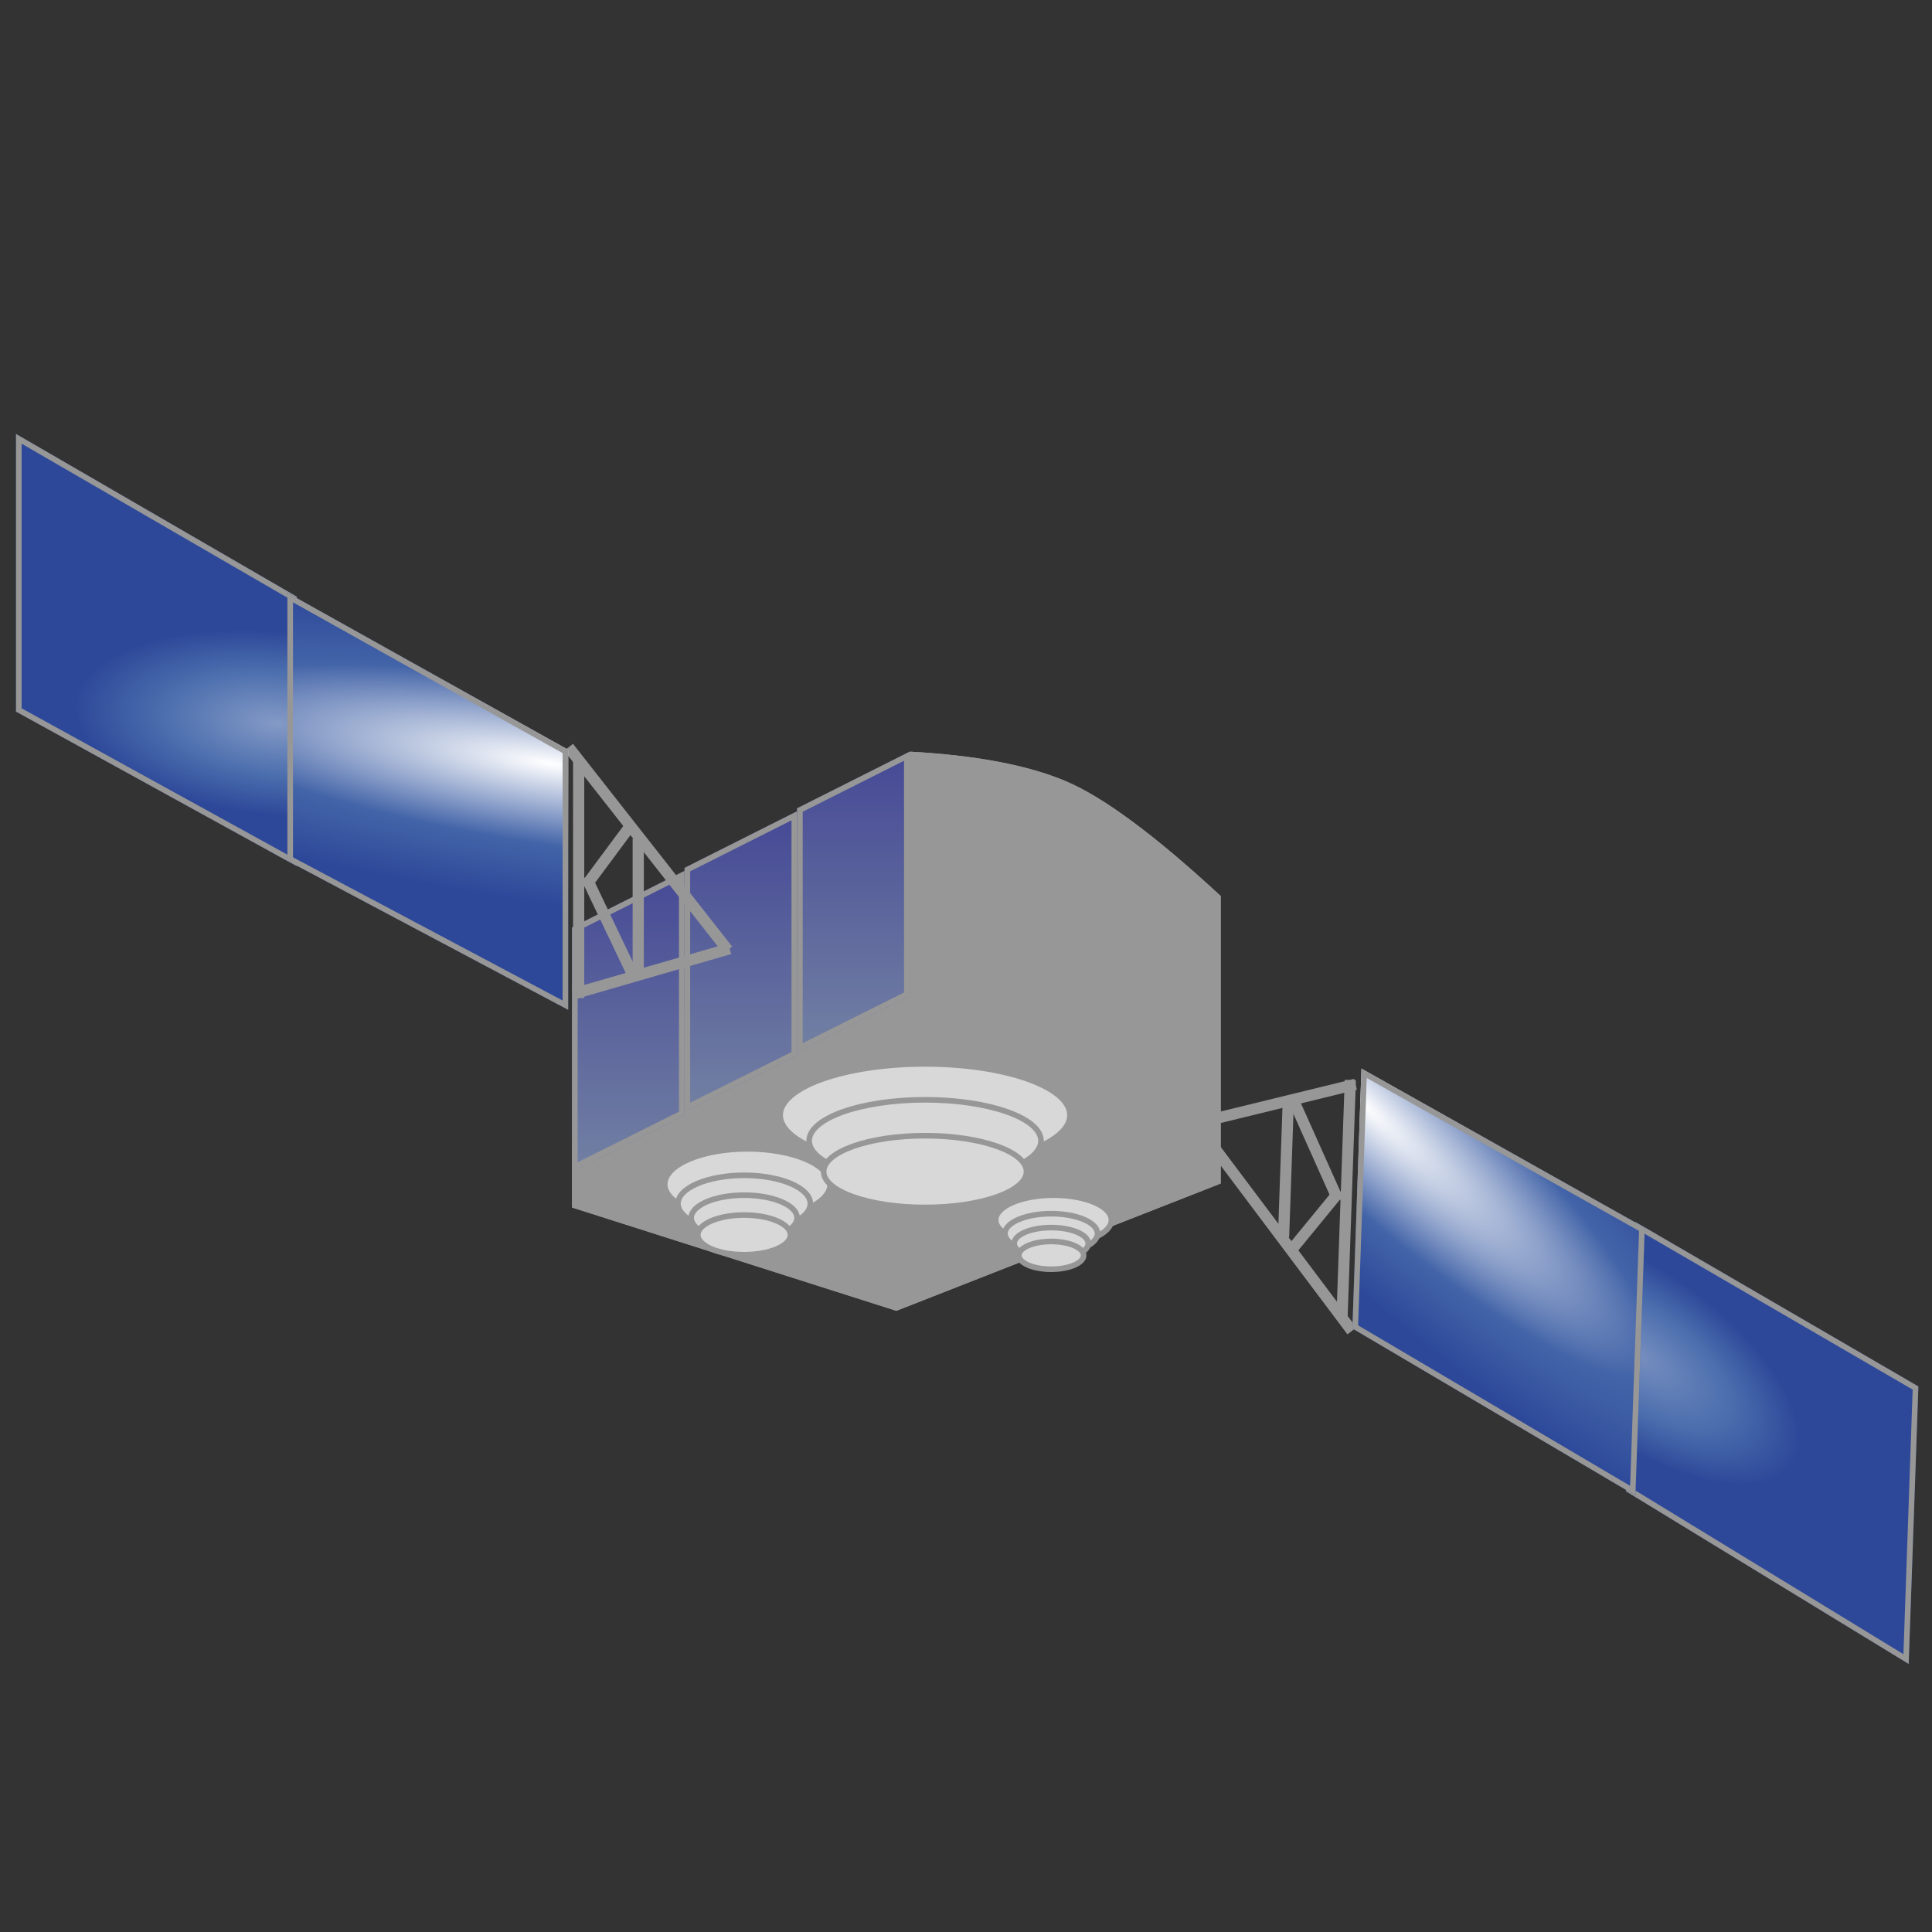 <?xml version="1.0" encoding="UTF-8" standalone="no"?>
<svg width="345px" height="345px" viewBox="0 0 345 345" version="1.1" xmlns="http://www.w3.org/2000/svg" xmlns:xlink="http://www.w3.org/1999/xlink">
    <rect x="0" y="0" width="345" height="345" fill="#333333" stroke="none"/>
    <!-- Generator: Sketch 45.1 (43504) - http://www.bohemiancoding.com/sketch -->
    <title>Group 21</title>
    <desc>Created with Sketch.</desc>
    <defs>
        <path d="M99.29,89.658 L159.68,56.737 C171.438,57.387 180.698,59.144 187.459,62.006 C194.22,64.868 203.443,71.704 215.127,82.516 L215.127,133.855 L157.209,156.586 L99.29,138.138 L99.29,89.658 Z" id="path-1"></path>
        <linearGradient x1="50%" y1="3.031%" x2="50%" y2="100%" id="linearGradient-2">
            <stop stop-color="#474B96" offset="0%"></stop>
            <stop stop-color="#7280A3" offset="100%"></stop>
        </linearGradient>
        <polygon id="path-3" points="0 31.389 20.094 21.276 20.094 64.9 0 74.938"></polygon>
        <polygon id="path-4" points="20.094 20.751 40.189 10.638 40.189 54.262 20.094 64.3"></polygon>
        <polygon id="path-5" points="40.189 10.113 60.283 0 60.283 43.624 40.189 53.662"></polygon>
        <radialGradient cx="93.039%" cy="66.954%" fx="93.039%" fy="66.954%" r="72.485%" gradientTransform="translate(0.93,0.67),scale(1,0.65),rotate(-174.069),scale(1,0.45),translate(-0.93,-0.67)" id="radialGradient-6">
            <stop stop-color="#849AC6" offset="0%"></stop>
            <stop stop-color="#4A6DAD" offset="57.846%"></stop>
            <stop stop-color="#2D4899" offset="100%"></stop>
        </radialGradient>
        <polygon id="path-7" points="3.47931946e-16 0 50.142 29.058 50.142 77.189 0 49.586"></polygon>
        <radialGradient cx="93.64%" cy="40.863%" fx="93.64%" fy="40.863%" r="239.488%" gradientTransform="translate(0.936,0.409),scale(1,0.673),rotate(-171.337),scale(1,0.208),translate(-0.936,-0.409)" id="radialGradient-8">
            <stop stop-color="#FFFFFF" offset="0%"></stop>
            <stop stop-color="#4364A8" offset="57.846%"></stop>
            <stop stop-color="#2D4899" offset="100%"></stop>
        </radialGradient>
        <polygon id="path-9" points="48.463 28.368 98.605 56.402 98.605 102.836 48.463 76.206"></polygon>
        <radialGradient cx="97.347%" cy="69.199%" fx="97.347%" fy="69.199%" r="65.345%" gradientTransform="translate(0.973,0.692),scale(1,0.668),rotate(-146.487),scale(1,0.45),translate(-0.973,-0.692)" id="radialGradient-10">
            <stop stop-color="#768EBF" offset="0%"></stop>
            <stop stop-color="#4A6DAD" offset="57.846%"></stop>
            <stop stop-color="#2D4899" offset="100%"></stop>
        </radialGradient>
        <polygon id="path-11" points="3.57687047e-16 0 51.548 29.058 51.548 77.189 0 49.586"></polygon>
        <radialGradient cx="100%" cy="92.098%" fx="100%" fy="92.098%" r="237.498%" gradientTransform="translate(1,0.921),scale(1,0.692),rotate(-139.408),scale(1,0.208),translate(-1,-0.921)" id="radialGradient-12">
            <stop stop-color="#FFFFFF" offset="0%"></stop>
            <stop stop-color="#4364A8" offset="57.846%"></stop>
            <stop stop-color="#2F4B9B" offset="95.592%"></stop>
            <stop stop-color="#2D4899" offset="100%"></stop>
        </radialGradient>
        <polygon id="path-13" points="49.822 28.368 101.37 56.402 101.37 102.836 49.822 76.206"></polygon>
    </defs>
    <g id="Page-1" stroke="none" stroke-width="1" fill="none" fill-rule="evenodd">
        <g id="Group-21" transform="translate(2.86, 77.49)">
            <g id="Rectangle-7">
                <use fill="#979797" fill-rule="evenodd" xlink:href="#path-1"></use>
                <path stroke="#979797" stroke-width="1" d="M99.79,89.955 L99.79,137.772 L157.191,156.056 L214.627,133.514 L214.627,82.735 C203.058,72.045 193.929,65.287 187.264,62.466 C180.591,59.641 171.432,57.898 159.794,57.244 L99.79,89.955 Z"></path>
            </g>
            <g id="Group-19" transform="translate(115.838, 127.658)" stroke="#979797" fill="#D8D8D8">
                <ellipse id="Oval-7" cx="14.775" cy="6.332" rx="14.775" ry="6.332"></ellipse>
                <ellipse id="Oval-7" cx="14.184" cy="9.794" rx="11.82" ry="5.066"></ellipse>
                <ellipse id="Oval-7" cx="14.184" cy="12.327" rx="9.456" ry="4.053"></ellipse>
                <ellipse id="Oval-7" cx="14.184" cy="15.366" rx="8.274" ry="3.546"></ellipse>
            </g>
            <g id="Group-19" transform="translate(174.939, 135.932)" stroke="#979797" fill="#D8D8D8">
                <ellipse id="Oval-7" cx="10.334" cy="4.429" rx="10.334" ry="4.429"></ellipse>
                <ellipse id="Oval-7" cx="9.92" cy="6.85" rx="8.267" ry="3.543"></ellipse>
                <ellipse id="Oval-7" cx="9.92" cy="8.621" rx="6.613" ry="2.834"></ellipse>
                <ellipse id="Oval-7" cx="9.92" cy="10.747" rx="5.787" ry="2.48"></ellipse>
            </g>
            <g id="Group-19" transform="translate(135.932, 112.292)" stroke="#979797" fill="#D8D8D8">
                <ellipse id="Oval-7" cx="26.399" cy="9.356" rx="25.876" ry="9.155"></ellipse>
                <ellipse id="Oval-7" cx="26.399" cy="13.934" rx="20.701" ry="7.324"></ellipse>
                <ellipse id="Oval-7" cx="26.399" cy="19.427" rx="18.113" ry="6.408"></ellipse>
            </g>
            <g id="Group-18" transform="translate(99.29, 56.737)">
                <g id="Rectangle-6">
                    <use fill="url(#linearGradient-2)" fill-rule="evenodd" xlink:href="#path-3"></use>
                    <path stroke="#979797" stroke-width="1" d="M0.5,31.697 L0.5,74.129 L19.594,64.591 L19.594,22.088 L0.5,31.697 Z"></path>
                </g>
                <g id="Rectangle-6">
                    <use fill="url(#linearGradient-2)" fill-rule="evenodd" xlink:href="#path-4"></use>
                    <path stroke="#979797" stroke-width="1" d="M20.594,21.059 L20.594,63.491 L39.689,53.953 L39.689,11.45 L20.594,21.059 Z"></path>
                </g>
                <g id="Rectangle-6">
                    <use fill="url(#linearGradient-2)" fill-rule="evenodd" xlink:href="#path-5"></use>
                    <path stroke="#979797" stroke-width="1" d="M40.689,10.421 L40.689,52.853 L59.783,43.315 L59.783,0.811 L40.689,10.421 Z"></path>
                </g>
            </g>
            <g id="Group-20">
                <g id="Group-17" transform="translate(99.29, 56.737)" stroke="#979797" stroke-width="2" stroke-linecap="square">
                    <path d="M1.182,2.364 L1.182,42.991" id="Line-19"></path>
                    <path d="M2.955,23.292 L10.638,39.409" id="Line-17"></path>
                    <path d="M10.047,13.741 L2.955,23.292" id="Line-18"></path>
                    <path d="M11.82,16.548 L11.82,38.215" id="Line-16"></path>
                    <path d="M0,0 L27.186,34.634" id="Line-14"></path>
                    <path d="M1.182,42.991 L27.186,35.461" id="Line-15"></path>
                </g>
                <g id="Group-13">
                    <g id="Group-16">
                        <g id="Rectangle-5">
                            <use fill="url(#radialGradient-6)" fill-rule="evenodd" xlink:href="#path-7"></use>
                            <path stroke="#979797" stroke-width="1" d="M0.5,0.868 L0.5,49.29 L49.642,76.343 L49.642,29.347 L0.5,0.868 Z"></path>
                        </g>
                        <g id="Rectangle-5">
                            <use fill="url(#radialGradient-8)" fill-rule="evenodd" xlink:href="#path-9"></use>
                            <path stroke="#979797" stroke-width="1" d="M48.963,29.221 L48.963,75.905 L98.105,102.004 L98.105,56.696 L48.963,29.221 Z"></path>
                        </g>
                    </g>
                </g>
            </g>
            <g id="Group-20" transform="translate(274.315, 165.889) rotate(182) translate(-274.315, -165.889) translate(208.815, 114.389)">
                <g id="Group-17" transform="translate(102.073, 56.737)" stroke="#979797" stroke-width="2" stroke-linecap="square">
                    <path d="M1.215,2.364 L1.215,42.991" id="Line-19"></path>
                    <path d="M3.038,23.292 L10.936,39.409" id="Line-17"></path>
                    <path d="M10.329,13.741 L3.038,23.292" id="Line-18"></path>
                    <path d="M12.152,16.548 L12.152,38.215" id="Line-16"></path>
                    <path d="M0,0 L27.949,34.634" id="Line-14"></path>
                    <path d="M1.215,42.991 L27.949,35.461" id="Line-15"></path>
                </g>
                <g id="Group-13">
                    <g id="Group-16">
                        <g id="Rectangle-5">
                            <use fill="url(#radialGradient-10)" fill-rule="evenodd" xlink:href="#path-11"></use>
                            <path stroke="#979797" stroke-width="1" d="M0.5,0.856 L0.5,49.286 L51.048,76.354 L51.048,29.351 L0.5,0.856 Z"></path>
                        </g>
                        <g id="Rectangle-5">
                            <use fill="url(#radialGradient-12)" fill-rule="evenodd" xlink:href="#path-13"></use>
                            <path stroke="#979797" stroke-width="1" d="M50.322,29.21 L50.322,75.901 L100.87,102.015 L100.87,56.699 L50.322,29.21 Z"></path>
                        </g>
                    </g>
                </g>
            </g>
        </g>
    </g>
</svg>
